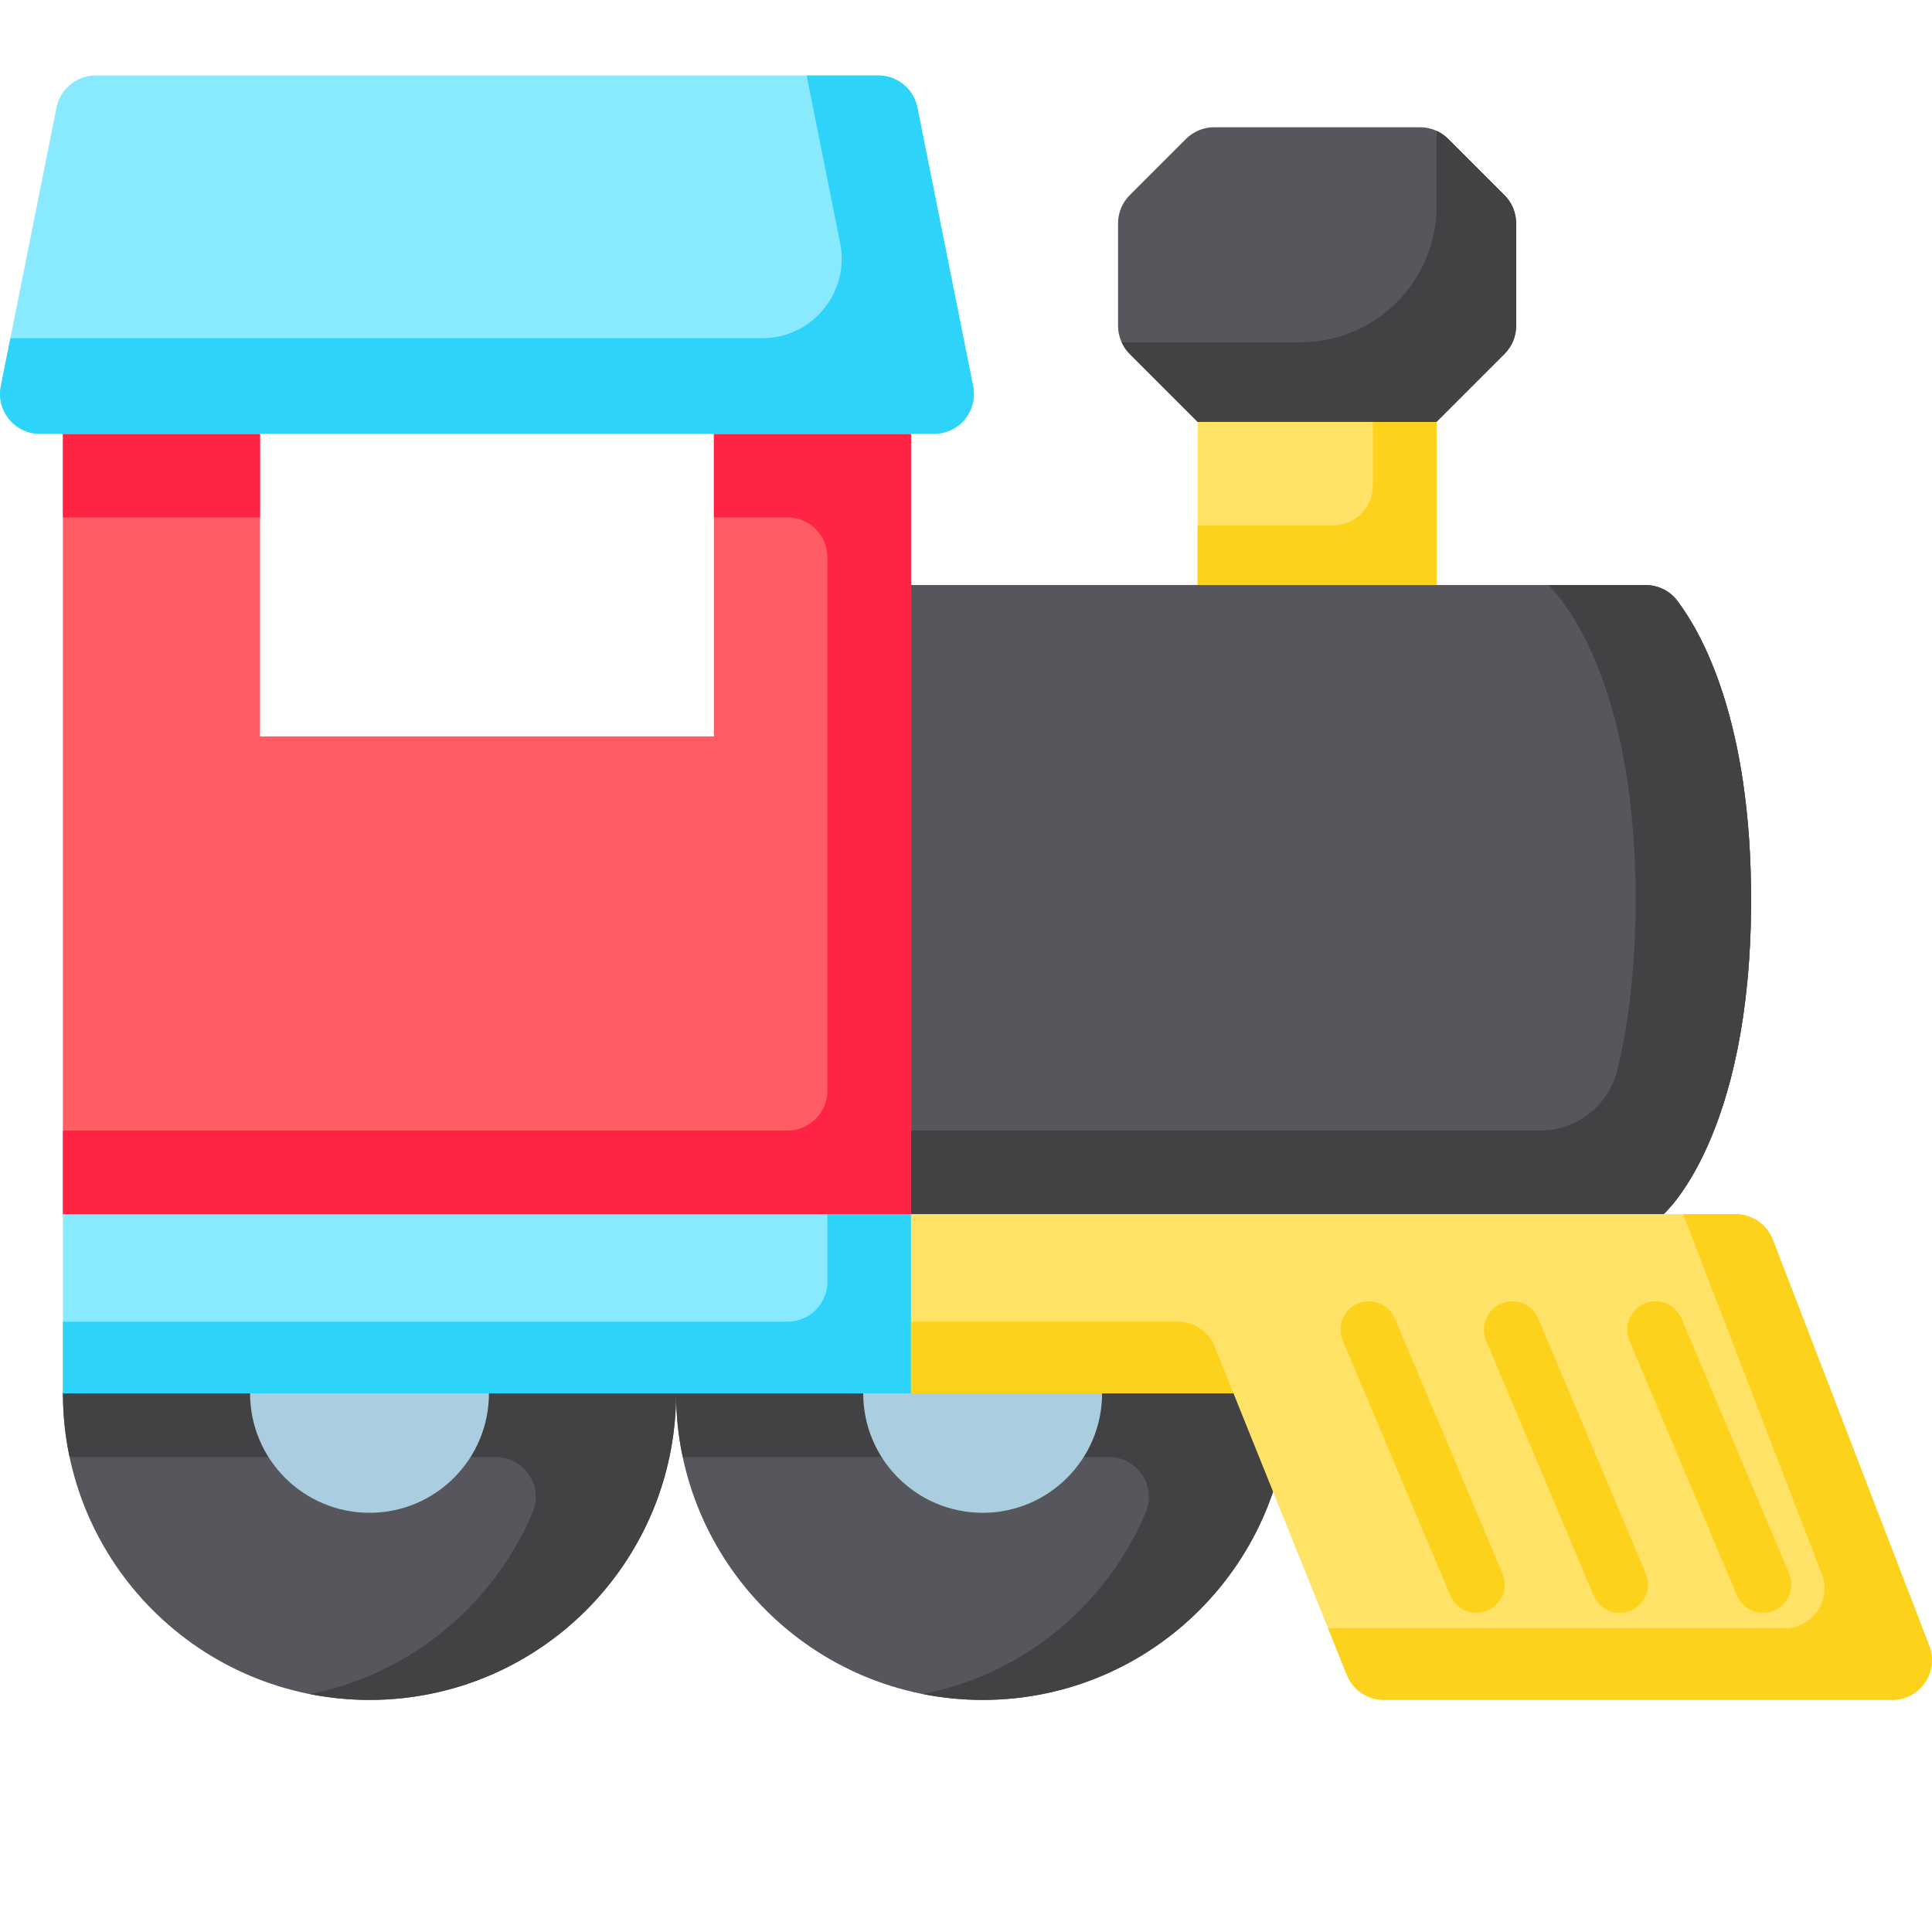 <svg height="512pt" viewBox="0 -20 512.001 512" width="512pt" xmlns="http://www.w3.org/2000/svg"><path d="m317.391 91.797h63.309v43.262h-63.309zm0 0" fill="#ffe266"/><path d="m363.816 91.797v16.883c0 5.828-4.723 10.551-10.551 10.551h-35.875v15.828h63.309v-43.262zm0 0" fill="#fcd21d"/><path d="m341.66 349.25c0 44.871-36.375 81.246-81.246 81.246-44.871 0-81.246-36.375-81.246-81.246zm0 0" fill="#57565c"/><path d="m339.891 366.133c.566-2.68 1.004-5.41 1.301-8.18.004-.047.012-.098.016-.148.133-1.246.227-2.504.301-3.766.008-.172.031-.336.039-.508.074-1.418.113-2.844.113-4.281h-162.492c0 5.789.617 11.434 1.77 16.883h112.973c7.559 0 12.66 7.715 9.719 14.68-10.336 24.492-32.332 42.855-59.043 48.129 5.121 1.012 10.41 1.555 15.828 1.555 39.078 0 71.703-27.598 79.477-64.363zm0 0" fill="#424144"/><path d="m292.066 349.25c0 17.484-14.172 31.656-31.652 31.656-17.484 0-31.656-14.172-31.656-31.656zm0 0" fill="#aacee0"/><path d="m179.168 349.25c0 44.871-36.375 81.246-81.246 81.246-44.867 0-81.242-36.375-81.242-81.246zm0 0" fill="#57565c"/><path d="m177.402 366.133c.562-2.68 1-5.41 1.297-8.18.004-.047.012-.098.02-.148.129-1.246.227-2.504.297-3.766.012-.172.031-.336.039-.508.074-1.418.113-2.844.113-4.281h-162.492c0 5.789.617 11.434 1.77 16.883h112.973c7.562 0 12.66 7.715 9.719 14.68-10.336 24.492-32.332 42.855-59.043 48.129 5.121 1.012 10.41 1.555 15.828 1.555 39.082 0 71.707-27.598 79.477-64.363zm0 0" fill="#424144"/><path d="m129.578 349.25c0 17.484-14.172 31.656-31.656 31.656-17.48 0-31.652-14.172-31.652-31.656zm0 0" fill="#aacee0"/><path d="m241.422 218.414v83.355h199.422s23.211-20.047 23.211-83.355c0-47.527-13.082-70.672-19.605-79.258-1.977-2.605-5.078-4.098-8.344-4.098h-194.684zm0 0" fill="#57565c"/><path d="m241.422 218.414v83.355h199.422s23.211-20.047 23.211-83.355c0-47.527-13.082-70.672-19.605-79.258-1.977-2.605-5.078-4.098-8.344-4.098h-194.684zm0 0" fill="#57565c"/><path d="m464.055 218.414c0-47.527-13.082-70.672-19.605-79.258-1.977-2.605-5.078-4.098-8.348-4.098h-25.859s23.215 20.047 23.215 83.355c0 18.496-1.984 33.297-4.789 44.988-2.281 9.504-10.758 16.211-20.531 16.211h-166.715v22.156h199.422c-.004 0 23.211-20.047 23.211-83.355zm0 0" fill="#424144"/><path d="m359.598 91.797h21.102l18.012-18.012c1.98-1.98 3.09-4.664 3.09-7.461v-27.133c0-2.801-1.109-5.484-3.09-7.461l-14.922-14.922c-1.98-1.98-4.664-3.09-7.461-3.09h-54.566c-2.797 0-5.48 1.113-7.461 3.09l-14.922 14.922c-1.98 1.98-3.09 4.664-3.09 7.461v27.133c0 2.801 1.113 5.484 3.09 7.461l18.012 18.012zm0 0" fill="#57565c"/><path d="m383.789 16.809c-.902-.902-1.953-1.613-3.09-2.129v19.992c0 9.551-3.797 18.715-10.551 25.473-6.758 6.754-15.918 10.551-25.473 10.551h-47.426c.516 1.137 1.23 2.188 2.129 3.09l18.012 18.012h63.309l18.012-18.012c1.98-1.98 3.09-4.664 3.09-7.461v-27.133c0-2.801-1.109-5.484-3.09-7.461zm0 0" fill="#424144"/><path d="m16.676 301.77h424.164v47.48h-424.164zm0 0" fill="#88e9ff"/><path d="m219.262 301.77v17.938c0 5.828-4.723 10.551-10.551 10.551h-192.035v18.992h424.164v-47.48zm0 0" fill="#2dd3f9"/><path d="m189.191 94.965v80.188h-120.285v-80.188h-52.23v206.805h224.746v-206.805zm0 0" fill="#ff5c64"/><path d="m16.676 94.965h52.23v22.156h-52.23zm0 0" fill="#ff2444"/><path d="m219.262 94.965h-30.07v22.156h19.52c5.828 0 10.551 4.723 10.551 10.551v141.387c0 5.828-4.723 10.555-10.551 10.555h-192.035v22.156h224.746v-206.809h-22.16zm0 0" fill="#ff2444"/><path d="m25.328 0h207.445c5.027 0 9.359 3.551 10.344 8.484l14.773 73.855c1.305 6.531-3.688 12.621-10.348 12.621h-236.988c-6.656 0-11.652-6.09-10.344-12.621l14.77-73.855c.988-4.934 5.316-8.484 10.348-8.484zm0 0" fill="#88e9ff"/><path d="m232.773 0h-18.996l8.879 44.398c2.613 13.059-7.375 25.242-20.691 25.242h-199.215l-2.543 12.703c-1.305 6.527 3.691 12.621 10.348 12.621h236.988c6.656 0 11.652-6.094 10.344-12.621l-14.77-73.859c-.984-4.934-5.316-8.484-10.344-8.484zm0 0" fill="#2dd3f9"/><path d="m366.723 430.496h134.719c7.406 0 12.508-7.434 9.844-14.344l-41.461-107.625c-1.57-4.07-5.484-6.758-9.848-6.758h-218.555v47.48h85.465l30.047 74.637c1.609 3.992 5.484 6.609 9.789 6.609zm0 0" fill="#ffe266"/><path d="m312.113 330.258h-70.691v18.992h85.465l-4.984-12.383c-1.609-3.992-5.48-6.609-9.789-6.609zm0 0" fill="#fcd21d"/><path d="m459.977 301.77h-13.93l36.75 95.391c2.664 6.91-2.438 14.344-9.848 14.344h-121l4.984 12.383c1.609 3.992 5.484 6.609 9.789 6.609h134.719c7.406 0 12.508-7.434 9.844-14.344l-41.461-107.625c-1.57-4.07-5.484-6.758-9.848-6.758zm0 0" fill="#fcd21d"/><g style="fill:none;stroke-width:15;stroke-linecap:round;stroke-linejoin:round;stroke:#fcd21d;stroke-miterlimit:10" transform="translate(.001 -40.752)"><path d="m438.73 373.119 28.488 67.531"/><path d="m400.746 373.119 28.488 67.531"/><path d="m362.761 373.119 28.488 67.531"/></g></svg>